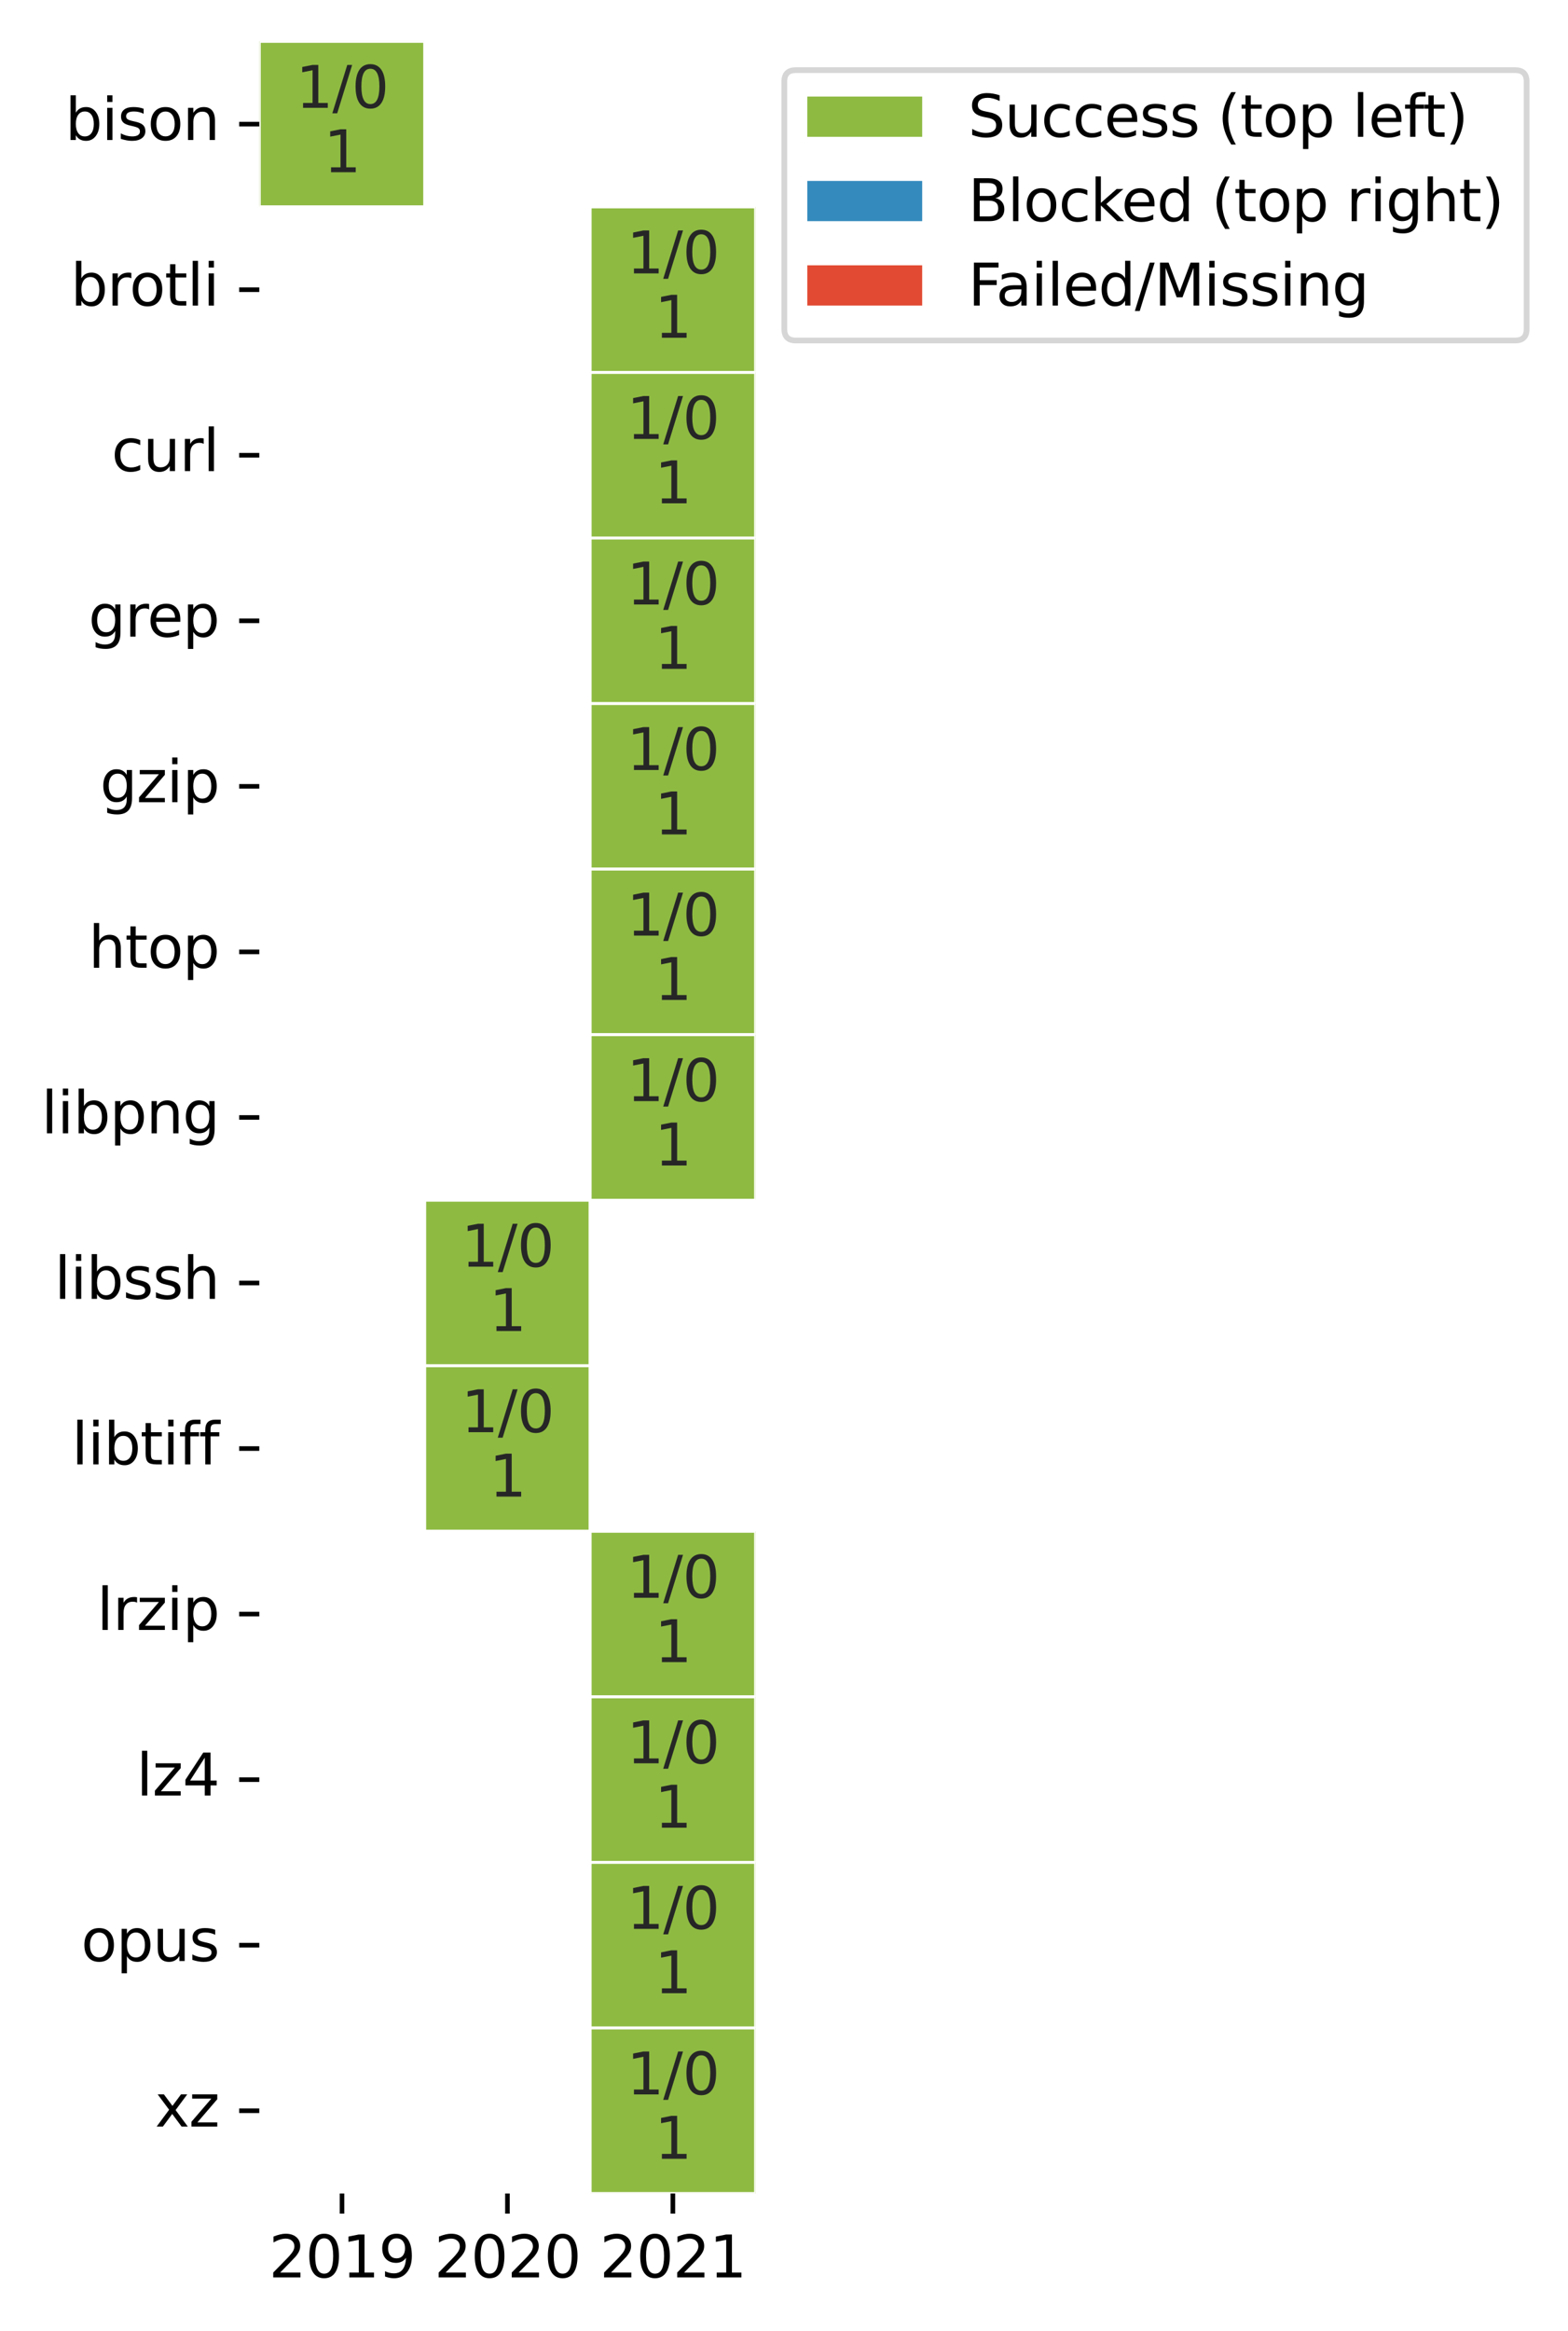 <?xml version="1.0" encoding="utf-8" standalone="no"?>
<!DOCTYPE svg PUBLIC "-//W3C//DTD SVG 1.1//EN"
  "http://www.w3.org/Graphics/SVG/1.1/DTD/svg11.dtd">
<svg xmlns:xlink="http://www.w3.org/1999/xlink" width="272.967pt" height="405.478pt" viewBox="0 0 272.967 405.478" xmlns="http://www.w3.org/2000/svg" version="1.1">
 <defs>
  <style type="text/css">*{stroke-linejoin: round; stroke-linecap: butt}</style>
 </defs>
 <g id="figure_1">
  <g id="patch_1">
   <path d="M 0 405.478 
L 272.967 405.478 
L 272.967 0 
L 0 0 
z
" style="fill: #ffffff"/>
  </g>
  <g id="axes_1">
   <g id="patch_2">
    <path d="M 45.139 381.6 
L 131.539 381.6 
L 131.539 7.2 
L 45.139 7.2 
z
" style="fill: #ffffff"/>
   </g>
   <g id="QuadMesh_1">
    <path d="M 45.139 7.2 
L 73.939 7.2 
L 73.939 36 
L 45.139 36 
L 45.139 7.2 
" clip-path="url(#p6faf417bf6)" style="fill: #8eba42; stroke: #ffffff; stroke-width: 0.5"/>
    <path d="M 73.939 7.2 
L 102.739 7.2 
L 102.739 36 
L 73.939 36 
L 73.939 7.2 
" clip-path="url(#p6faf417bf6)" style="fill: none; stroke: #ffffff; stroke-width: 0.5"/>
    <path d="M 102.739 7.2 
L 131.539 7.2 
L 131.539 36 
L 102.739 36 
L 102.739 7.2 
" clip-path="url(#p6faf417bf6)" style="fill: none; stroke: #ffffff; stroke-width: 0.5"/>
    <path d="M 45.139 36 
L 73.939 36 
L 73.939 64.8 
L 45.139 64.8 
L 45.139 36 
" clip-path="url(#p6faf417bf6)" style="fill: none; stroke: #ffffff; stroke-width: 0.5"/>
    <path d="M 73.939 36 
L 102.739 36 
L 102.739 64.8 
L 73.939 64.8 
L 73.939 36 
" clip-path="url(#p6faf417bf6)" style="fill: none; stroke: #ffffff; stroke-width: 0.5"/>
    <path d="M 102.739 36 
L 131.539 36 
L 131.539 64.8 
L 102.739 64.8 
L 102.739 36 
" clip-path="url(#p6faf417bf6)" style="fill: #8eba42; stroke: #ffffff; stroke-width: 0.5"/>
    <path d="M 45.139 64.8 
L 73.939 64.8 
L 73.939 93.6 
L 45.139 93.6 
L 45.139 64.8 
" clip-path="url(#p6faf417bf6)" style="fill: none; stroke: #ffffff; stroke-width: 0.5"/>
    <path d="M 73.939 64.8 
L 102.739 64.8 
L 102.739 93.6 
L 73.939 93.6 
L 73.939 64.8 
" clip-path="url(#p6faf417bf6)" style="fill: none; stroke: #ffffff; stroke-width: 0.5"/>
    <path d="M 102.739 64.8 
L 131.539 64.8 
L 131.539 93.6 
L 102.739 93.6 
L 102.739 64.8 
" clip-path="url(#p6faf417bf6)" style="fill: #8eba42; stroke: #ffffff; stroke-width: 0.5"/>
    <path d="M 45.139 93.6 
L 73.939 93.6 
L 73.939 122.4 
L 45.139 122.4 
L 45.139 93.6 
" clip-path="url(#p6faf417bf6)" style="fill: none; stroke: #ffffff; stroke-width: 0.5"/>
    <path d="M 73.939 93.6 
L 102.739 93.6 
L 102.739 122.4 
L 73.939 122.4 
L 73.939 93.6 
" clip-path="url(#p6faf417bf6)" style="fill: none; stroke: #ffffff; stroke-width: 0.5"/>
    <path d="M 102.739 93.6 
L 131.539 93.6 
L 131.539 122.4 
L 102.739 122.4 
L 102.739 93.6 
" clip-path="url(#p6faf417bf6)" style="fill: #8eba42; stroke: #ffffff; stroke-width: 0.5"/>
    <path d="M 45.139 122.4 
L 73.939 122.4 
L 73.939 151.2 
L 45.139 151.2 
L 45.139 122.4 
" clip-path="url(#p6faf417bf6)" style="fill: none; stroke: #ffffff; stroke-width: 0.5"/>
    <path d="M 73.939 122.4 
L 102.739 122.4 
L 102.739 151.2 
L 73.939 151.2 
L 73.939 122.4 
" clip-path="url(#p6faf417bf6)" style="fill: none; stroke: #ffffff; stroke-width: 0.5"/>
    <path d="M 102.739 122.4 
L 131.539 122.4 
L 131.539 151.2 
L 102.739 151.2 
L 102.739 122.4 
" clip-path="url(#p6faf417bf6)" style="fill: #8eba42; stroke: #ffffff; stroke-width: 0.5"/>
    <path d="M 45.139 151.2 
L 73.939 151.2 
L 73.939 180 
L 45.139 180 
L 45.139 151.2 
" clip-path="url(#p6faf417bf6)" style="fill: none; stroke: #ffffff; stroke-width: 0.5"/>
    <path d="M 73.939 151.2 
L 102.739 151.2 
L 102.739 180 
L 73.939 180 
L 73.939 151.2 
" clip-path="url(#p6faf417bf6)" style="fill: none; stroke: #ffffff; stroke-width: 0.5"/>
    <path d="M 102.739 151.2 
L 131.539 151.2 
L 131.539 180 
L 102.739 180 
L 102.739 151.2 
" clip-path="url(#p6faf417bf6)" style="fill: #8eba42; stroke: #ffffff; stroke-width: 0.5"/>
    <path d="M 45.139 180 
L 73.939 180 
L 73.939 208.8 
L 45.139 208.8 
L 45.139 180 
" clip-path="url(#p6faf417bf6)" style="fill: none; stroke: #ffffff; stroke-width: 0.5"/>
    <path d="M 73.939 180 
L 102.739 180 
L 102.739 208.8 
L 73.939 208.8 
L 73.939 180 
" clip-path="url(#p6faf417bf6)" style="fill: none; stroke: #ffffff; stroke-width: 0.5"/>
    <path d="M 102.739 180 
L 131.539 180 
L 131.539 208.8 
L 102.739 208.8 
L 102.739 180 
" clip-path="url(#p6faf417bf6)" style="fill: #8eba42; stroke: #ffffff; stroke-width: 0.5"/>
    <path d="M 45.139 208.8 
L 73.939 208.8 
L 73.939 237.6 
L 45.139 237.6 
L 45.139 208.8 
" clip-path="url(#p6faf417bf6)" style="fill: none; stroke: #ffffff; stroke-width: 0.5"/>
    <path d="M 73.939 208.8 
L 102.739 208.8 
L 102.739 237.6 
L 73.939 237.6 
L 73.939 208.8 
" clip-path="url(#p6faf417bf6)" style="fill: #8eba42; stroke: #ffffff; stroke-width: 0.5"/>
    <path d="M 102.739 208.8 
L 131.539 208.8 
L 131.539 237.6 
L 102.739 237.6 
L 102.739 208.8 
" clip-path="url(#p6faf417bf6)" style="fill: none; stroke: #ffffff; stroke-width: 0.5"/>
    <path d="M 45.139 237.6 
L 73.939 237.6 
L 73.939 266.4 
L 45.139 266.4 
L 45.139 237.6 
" clip-path="url(#p6faf417bf6)" style="fill: none; stroke: #ffffff; stroke-width: 0.5"/>
    <path d="M 73.939 237.6 
L 102.739 237.6 
L 102.739 266.4 
L 73.939 266.4 
L 73.939 237.6 
" clip-path="url(#p6faf417bf6)" style="fill: #8eba42; stroke: #ffffff; stroke-width: 0.5"/>
    <path d="M 102.739 237.6 
L 131.539 237.6 
L 131.539 266.4 
L 102.739 266.4 
L 102.739 237.6 
" clip-path="url(#p6faf417bf6)" style="fill: none; stroke: #ffffff; stroke-width: 0.5"/>
    <path d="M 45.139 266.4 
L 73.939 266.4 
L 73.939 295.2 
L 45.139 295.2 
L 45.139 266.4 
" clip-path="url(#p6faf417bf6)" style="fill: none; stroke: #ffffff; stroke-width: 0.5"/>
    <path d="M 73.939 266.4 
L 102.739 266.4 
L 102.739 295.2 
L 73.939 295.2 
L 73.939 266.4 
" clip-path="url(#p6faf417bf6)" style="fill: none; stroke: #ffffff; stroke-width: 0.5"/>
    <path d="M 102.739 266.4 
L 131.539 266.4 
L 131.539 295.2 
L 102.739 295.2 
L 102.739 266.4 
" clip-path="url(#p6faf417bf6)" style="fill: #8eba42; stroke: #ffffff; stroke-width: 0.5"/>
    <path d="M 45.139 295.2 
L 73.939 295.2 
L 73.939 324 
L 45.139 324 
L 45.139 295.2 
" clip-path="url(#p6faf417bf6)" style="fill: none; stroke: #ffffff; stroke-width: 0.5"/>
    <path d="M 73.939 295.2 
L 102.739 295.2 
L 102.739 324 
L 73.939 324 
L 73.939 295.2 
" clip-path="url(#p6faf417bf6)" style="fill: none; stroke: #ffffff; stroke-width: 0.5"/>
    <path d="M 102.739 295.2 
L 131.539 295.2 
L 131.539 324 
L 102.739 324 
L 102.739 295.2 
" clip-path="url(#p6faf417bf6)" style="fill: #8eba42; stroke: #ffffff; stroke-width: 0.5"/>
    <path d="M 45.139 324 
L 73.939 324 
L 73.939 352.8 
L 45.139 352.8 
L 45.139 324 
" clip-path="url(#p6faf417bf6)" style="fill: none; stroke: #ffffff; stroke-width: 0.5"/>
    <path d="M 73.939 324 
L 102.739 324 
L 102.739 352.8 
L 73.939 352.8 
L 73.939 324 
" clip-path="url(#p6faf417bf6)" style="fill: none; stroke: #ffffff; stroke-width: 0.5"/>
    <path d="M 102.739 324 
L 131.539 324 
L 131.539 352.8 
L 102.739 352.8 
L 102.739 324 
" clip-path="url(#p6faf417bf6)" style="fill: #8eba42; stroke: #ffffff; stroke-width: 0.5"/>
    <path d="M 45.139 352.8 
L 73.939 352.8 
L 73.939 381.6 
L 45.139 381.6 
L 45.139 352.8 
" clip-path="url(#p6faf417bf6)" style="fill: none; stroke: #ffffff; stroke-width: 0.5"/>
    <path d="M 73.939 352.8 
L 102.739 352.8 
L 102.739 381.6 
L 73.939 381.6 
L 73.939 352.8 
" clip-path="url(#p6faf417bf6)" style="fill: none; stroke: #ffffff; stroke-width: 0.5"/>
    <path d="M 102.739 352.8 
L 131.539 352.8 
L 131.539 381.6 
L 102.739 381.6 
L 102.739 352.8 
" clip-path="url(#p6faf417bf6)" style="fill: #8eba42; stroke: #ffffff; stroke-width: 0.5"/>
   </g>
   <g id="matplotlib.axis_1">
    <g id="xtick_1">
     <g id="line2d_1">
      <defs>
       <path id="mb17f0d0a6e" d="M 0 0 
L 0 3.5 
" style="stroke: #000000; stroke-width: 0.8"/>
      </defs>
      <g>
       <use xlink:href="#mb17f0d0a6e" x="59.539" y="381.6" style="stroke: #000000; stroke-width: 0.8"/>
      </g>
     </g>
     <g id="text_1">
      <!-- 2019 -->
      <g transform="translate(46.814 396.198) scale(0.1 -0.1)">
       <defs>
        <path id="DejaVuSans-32" d="M 1228 531 
L 3431 531 
L 3431 0 
L 469 0 
L 469 531 
Q 828 903 1448 1529 
Q 2069 2156 2228 2338 
Q 2531 2678 2651 2914 
Q 2772 3150 2772 3378 
Q 2772 3750 2511 3984 
Q 2250 4219 1831 4219 
Q 1534 4219 1204 4116 
Q 875 4013 500 3803 
L 500 4441 
Q 881 4594 1212 4672 
Q 1544 4750 1819 4750 
Q 2544 4750 2975 4387 
Q 3406 4025 3406 3419 
Q 3406 3131 3298 2873 
Q 3191 2616 2906 2266 
Q 2828 2175 2409 1742 
Q 1991 1309 1228 531 
z
" transform="scale(0.016)"/>
        <path id="DejaVuSans-30" d="M 2034 4250 
Q 1547 4250 1301 3770 
Q 1056 3291 1056 2328 
Q 1056 1369 1301 889 
Q 1547 409 2034 409 
Q 2525 409 2770 889 
Q 3016 1369 3016 2328 
Q 3016 3291 2770 3770 
Q 2525 4250 2034 4250 
z
M 2034 4750 
Q 2819 4750 3233 4129 
Q 3647 3509 3647 2328 
Q 3647 1150 3233 529 
Q 2819 -91 2034 -91 
Q 1250 -91 836 529 
Q 422 1150 422 2328 
Q 422 3509 836 4129 
Q 1250 4750 2034 4750 
z
" transform="scale(0.016)"/>
        <path id="DejaVuSans-31" d="M 794 531 
L 1825 531 
L 1825 4091 
L 703 3866 
L 703 4441 
L 1819 4666 
L 2450 4666 
L 2450 531 
L 3481 531 
L 3481 0 
L 794 0 
L 794 531 
z
" transform="scale(0.016)"/>
        <path id="DejaVuSans-39" d="M 703 97 
L 703 672 
Q 941 559 1184 500 
Q 1428 441 1663 441 
Q 2288 441 2617 861 
Q 2947 1281 2994 2138 
Q 2813 1869 2534 1725 
Q 2256 1581 1919 1581 
Q 1219 1581 811 2004 
Q 403 2428 403 3163 
Q 403 3881 828 4315 
Q 1253 4750 1959 4750 
Q 2769 4750 3195 4129 
Q 3622 3509 3622 2328 
Q 3622 1225 3098 567 
Q 2575 -91 1691 -91 
Q 1453 -91 1209 -44 
Q 966 3 703 97 
z
M 1959 2075 
Q 2384 2075 2632 2365 
Q 2881 2656 2881 3163 
Q 2881 3666 2632 3958 
Q 2384 4250 1959 4250 
Q 1534 4250 1286 3958 
Q 1038 3666 1038 3163 
Q 1038 2656 1286 2365 
Q 1534 2075 1959 2075 
z
" transform="scale(0.016)"/>
       </defs>
       <use xlink:href="#DejaVuSans-32"/>
       <use xlink:href="#DejaVuSans-30" x="63.623"/>
       <use xlink:href="#DejaVuSans-31" x="127.246"/>
       <use xlink:href="#DejaVuSans-39" x="190.869"/>
      </g>
     </g>
    </g>
    <g id="xtick_2">
     <g id="line2d_2">
      <g>
       <use xlink:href="#mb17f0d0a6e" x="88.339" y="381.6" style="stroke: #000000; stroke-width: 0.8"/>
      </g>
     </g>
     <g id="text_2">
      <!-- 2020 -->
      <g transform="translate(75.614 396.198) scale(0.1 -0.1)">
       <use xlink:href="#DejaVuSans-32"/>
       <use xlink:href="#DejaVuSans-30" x="63.623"/>
       <use xlink:href="#DejaVuSans-32" x="127.246"/>
       <use xlink:href="#DejaVuSans-30" x="190.869"/>
      </g>
     </g>
    </g>
    <g id="xtick_3">
     <g id="line2d_3">
      <g>
       <use xlink:href="#mb17f0d0a6e" x="117.139" y="381.6" style="stroke: #000000; stroke-width: 0.8"/>
      </g>
     </g>
     <g id="text_3">
      <!-- 2021 -->
      <g transform="translate(104.414 396.198) scale(0.1 -0.1)">
       <use xlink:href="#DejaVuSans-32"/>
       <use xlink:href="#DejaVuSans-30" x="63.623"/>
       <use xlink:href="#DejaVuSans-32" x="127.246"/>
       <use xlink:href="#DejaVuSans-31" x="190.869"/>
      </g>
     </g>
    </g>
   </g>
   <g id="matplotlib.axis_2">
    <g id="ytick_1">
     <g id="line2d_4">
      <defs>
       <path id="mc5380dc3d1" d="M 0 0 
L -3.5 0 
" style="stroke: #000000; stroke-width: 0.8"/>
      </defs>
      <g>
       <use xlink:href="#mc5380dc3d1" x="45.139" y="21.6" style="stroke: #000000; stroke-width: 0.8"/>
      </g>
     </g>
     <g id="text_4">
      <!-- bison -->
      <g transform="translate(11.347 24.359) scale(0.1 -0.1)">
       <defs>
        <path id="DejaVuSans-62" d="M 3116 1747 
Q 3116 2381 2855 2742 
Q 2594 3103 2138 3103 
Q 1681 3103 1420 2742 
Q 1159 2381 1159 1747 
Q 1159 1113 1420 752 
Q 1681 391 2138 391 
Q 2594 391 2855 752 
Q 3116 1113 3116 1747 
z
M 1159 2969 
Q 1341 3281 1617 3432 
Q 1894 3584 2278 3584 
Q 2916 3584 3314 3078 
Q 3713 2572 3713 1747 
Q 3713 922 3314 415 
Q 2916 -91 2278 -91 
Q 1894 -91 1617 61 
Q 1341 213 1159 525 
L 1159 0 
L 581 0 
L 581 4863 
L 1159 4863 
L 1159 2969 
z
" transform="scale(0.016)"/>
        <path id="DejaVuSans-69" d="M 603 3500 
L 1178 3500 
L 1178 0 
L 603 0 
L 603 3500 
z
M 603 4863 
L 1178 4863 
L 1178 4134 
L 603 4134 
L 603 4863 
z
" transform="scale(0.016)"/>
        <path id="DejaVuSans-73" d="M 2834 3397 
L 2834 2853 
Q 2591 2978 2328 3040 
Q 2066 3103 1784 3103 
Q 1356 3103 1142 2972 
Q 928 2841 928 2578 
Q 928 2378 1081 2264 
Q 1234 2150 1697 2047 
L 1894 2003 
Q 2506 1872 2764 1633 
Q 3022 1394 3022 966 
Q 3022 478 2636 193 
Q 2250 -91 1575 -91 
Q 1294 -91 989 -36 
Q 684 19 347 128 
L 347 722 
Q 666 556 975 473 
Q 1284 391 1588 391 
Q 1994 391 2212 530 
Q 2431 669 2431 922 
Q 2431 1156 2273 1281 
Q 2116 1406 1581 1522 
L 1381 1569 
Q 847 1681 609 1914 
Q 372 2147 372 2553 
Q 372 3047 722 3315 
Q 1072 3584 1716 3584 
Q 2034 3584 2315 3537 
Q 2597 3491 2834 3397 
z
" transform="scale(0.016)"/>
        <path id="DejaVuSans-6f" d="M 1959 3097 
Q 1497 3097 1228 2736 
Q 959 2375 959 1747 
Q 959 1119 1226 758 
Q 1494 397 1959 397 
Q 2419 397 2687 759 
Q 2956 1122 2956 1747 
Q 2956 2369 2687 2733 
Q 2419 3097 1959 3097 
z
M 1959 3584 
Q 2709 3584 3137 3096 
Q 3566 2609 3566 1747 
Q 3566 888 3137 398 
Q 2709 -91 1959 -91 
Q 1206 -91 779 398 
Q 353 888 353 1747 
Q 353 2609 779 3096 
Q 1206 3584 1959 3584 
z
" transform="scale(0.016)"/>
        <path id="DejaVuSans-6e" d="M 3513 2113 
L 3513 0 
L 2938 0 
L 2938 2094 
Q 2938 2591 2744 2837 
Q 2550 3084 2163 3084 
Q 1697 3084 1428 2787 
Q 1159 2491 1159 1978 
L 1159 0 
L 581 0 
L 581 3500 
L 1159 3500 
L 1159 2956 
Q 1366 3272 1645 3428 
Q 1925 3584 2291 3584 
Q 2894 3584 3203 3211 
Q 3513 2838 3513 2113 
z
" transform="scale(0.016)"/>
       </defs>
       <use xlink:href="#DejaVuSans-62"/>
       <use xlink:href="#DejaVuSans-69" x="63.477"/>
       <use xlink:href="#DejaVuSans-73" x="91.26"/>
       <use xlink:href="#DejaVuSans-6f" x="143.359"/>
       <use xlink:href="#DejaVuSans-6e" x="204.541"/>
      </g>
     </g>
    </g>
    <g id="ytick_2">
     <g id="line2d_5">
      <g>
       <use xlink:href="#mc5380dc3d1" x="45.139" y="50.4" style="stroke: #000000; stroke-width: 0.8"/>
      </g>
     </g>
     <g id="text_5">
      <!-- brotli -->
      <g transform="translate(12.309 53.159) scale(0.1 -0.1)">
       <defs>
        <path id="DejaVuSans-72" d="M 2631 2963 
Q 2534 3019 2420 3045 
Q 2306 3072 2169 3072 
Q 1681 3072 1420 2755 
Q 1159 2438 1159 1844 
L 1159 0 
L 581 0 
L 581 3500 
L 1159 3500 
L 1159 2956 
Q 1341 3275 1631 3429 
Q 1922 3584 2338 3584 
Q 2397 3584 2469 3576 
Q 2541 3569 2628 3553 
L 2631 2963 
z
" transform="scale(0.016)"/>
        <path id="DejaVuSans-74" d="M 1172 4494 
L 1172 3500 
L 2356 3500 
L 2356 3053 
L 1172 3053 
L 1172 1153 
Q 1172 725 1289 603 
Q 1406 481 1766 481 
L 2356 481 
L 2356 0 
L 1766 0 
Q 1100 0 847 248 
Q 594 497 594 1153 
L 594 3053 
L 172 3053 
L 172 3500 
L 594 3500 
L 594 4494 
L 1172 4494 
z
" transform="scale(0.016)"/>
        <path id="DejaVuSans-6c" d="M 603 4863 
L 1178 4863 
L 1178 0 
L 603 0 
L 603 4863 
z
" transform="scale(0.016)"/>
       </defs>
       <use xlink:href="#DejaVuSans-62"/>
       <use xlink:href="#DejaVuSans-72" x="63.477"/>
       <use xlink:href="#DejaVuSans-6f" x="102.34"/>
       <use xlink:href="#DejaVuSans-74" x="163.521"/>
       <use xlink:href="#DejaVuSans-6c" x="202.73"/>
       <use xlink:href="#DejaVuSans-69" x="230.514"/>
      </g>
     </g>
    </g>
    <g id="ytick_3">
     <g id="line2d_6">
      <g>
       <use xlink:href="#mc5380dc3d1" x="45.139" y="79.2" style="stroke: #000000; stroke-width: 0.8"/>
      </g>
     </g>
     <g id="text_6">
      <!-- curl -->
      <g transform="translate(19.414 81.959) scale(0.1 -0.1)">
       <defs>
        <path id="DejaVuSans-63" d="M 3122 3366 
L 3122 2828 
Q 2878 2963 2633 3030 
Q 2388 3097 2138 3097 
Q 1578 3097 1268 2742 
Q 959 2388 959 1747 
Q 959 1106 1268 751 
Q 1578 397 2138 397 
Q 2388 397 2633 464 
Q 2878 531 3122 666 
L 3122 134 
Q 2881 22 2623 -34 
Q 2366 -91 2075 -91 
Q 1284 -91 818 406 
Q 353 903 353 1747 
Q 353 2603 823 3093 
Q 1294 3584 2113 3584 
Q 2378 3584 2631 3529 
Q 2884 3475 3122 3366 
z
" transform="scale(0.016)"/>
        <path id="DejaVuSans-75" d="M 544 1381 
L 544 3500 
L 1119 3500 
L 1119 1403 
Q 1119 906 1312 657 
Q 1506 409 1894 409 
Q 2359 409 2629 706 
Q 2900 1003 2900 1516 
L 2900 3500 
L 3475 3500 
L 3475 0 
L 2900 0 
L 2900 538 
Q 2691 219 2414 64 
Q 2138 -91 1772 -91 
Q 1169 -91 856 284 
Q 544 659 544 1381 
z
M 1991 3584 
L 1991 3584 
z
" transform="scale(0.016)"/>
       </defs>
       <use xlink:href="#DejaVuSans-63"/>
       <use xlink:href="#DejaVuSans-75" x="54.98"/>
       <use xlink:href="#DejaVuSans-72" x="118.359"/>
       <use xlink:href="#DejaVuSans-6c" x="159.473"/>
      </g>
     </g>
    </g>
    <g id="ytick_4">
     <g id="line2d_7">
      <g>
       <use xlink:href="#mc5380dc3d1" x="45.139" y="108" style="stroke: #000000; stroke-width: 0.8"/>
      </g>
     </g>
     <g id="text_7">
      <!-- grep -->
      <g transform="translate(15.403 110.759) scale(0.1 -0.1)">
       <defs>
        <path id="DejaVuSans-67" d="M 2906 1791 
Q 2906 2416 2648 2759 
Q 2391 3103 1925 3103 
Q 1463 3103 1205 2759 
Q 947 2416 947 1791 
Q 947 1169 1205 825 
Q 1463 481 1925 481 
Q 2391 481 2648 825 
Q 2906 1169 2906 1791 
z
M 3481 434 
Q 3481 -459 3084 -895 
Q 2688 -1331 1869 -1331 
Q 1566 -1331 1297 -1286 
Q 1028 -1241 775 -1147 
L 775 -588 
Q 1028 -725 1275 -790 
Q 1522 -856 1778 -856 
Q 2344 -856 2625 -561 
Q 2906 -266 2906 331 
L 2906 616 
Q 2728 306 2450 153 
Q 2172 0 1784 0 
Q 1141 0 747 490 
Q 353 981 353 1791 
Q 353 2603 747 3093 
Q 1141 3584 1784 3584 
Q 2172 3584 2450 3431 
Q 2728 3278 2906 2969 
L 2906 3500 
L 3481 3500 
L 3481 434 
z
" transform="scale(0.016)"/>
        <path id="DejaVuSans-65" d="M 3597 1894 
L 3597 1613 
L 953 1613 
Q 991 1019 1311 708 
Q 1631 397 2203 397 
Q 2534 397 2845 478 
Q 3156 559 3463 722 
L 3463 178 
Q 3153 47 2828 -22 
Q 2503 -91 2169 -91 
Q 1331 -91 842 396 
Q 353 884 353 1716 
Q 353 2575 817 3079 
Q 1281 3584 2069 3584 
Q 2775 3584 3186 3129 
Q 3597 2675 3597 1894 
z
M 3022 2063 
Q 3016 2534 2758 2815 
Q 2500 3097 2075 3097 
Q 1594 3097 1305 2825 
Q 1016 2553 972 2059 
L 3022 2063 
z
" transform="scale(0.016)"/>
        <path id="DejaVuSans-70" d="M 1159 525 
L 1159 -1331 
L 581 -1331 
L 581 3500 
L 1159 3500 
L 1159 2969 
Q 1341 3281 1617 3432 
Q 1894 3584 2278 3584 
Q 2916 3584 3314 3078 
Q 3713 2572 3713 1747 
Q 3713 922 3314 415 
Q 2916 -91 2278 -91 
Q 1894 -91 1617 61 
Q 1341 213 1159 525 
z
M 3116 1747 
Q 3116 2381 2855 2742 
Q 2594 3103 2138 3103 
Q 1681 3103 1420 2742 
Q 1159 2381 1159 1747 
Q 1159 1113 1420 752 
Q 1681 391 2138 391 
Q 2594 391 2855 752 
Q 3116 1113 3116 1747 
z
" transform="scale(0.016)"/>
       </defs>
       <use xlink:href="#DejaVuSans-67"/>
       <use xlink:href="#DejaVuSans-72" x="63.477"/>
       <use xlink:href="#DejaVuSans-65" x="102.34"/>
       <use xlink:href="#DejaVuSans-70" x="163.863"/>
      </g>
     </g>
    </g>
    <g id="ytick_5">
     <g id="line2d_8">
      <g>
       <use xlink:href="#mc5380dc3d1" x="45.139" y="136.8" style="stroke: #000000; stroke-width: 0.8"/>
      </g>
     </g>
     <g id="text_8">
      <!-- gzip -->
      <g transform="translate(17.416 139.559) scale(0.1 -0.1)">
       <defs>
        <path id="DejaVuSans-7a" d="M 353 3500 
L 3084 3500 
L 3084 2975 
L 922 459 
L 3084 459 
L 3084 0 
L 275 0 
L 275 525 
L 2438 3041 
L 353 3041 
L 353 3500 
z
" transform="scale(0.016)"/>
       </defs>
       <use xlink:href="#DejaVuSans-67"/>
       <use xlink:href="#DejaVuSans-7a" x="63.477"/>
       <use xlink:href="#DejaVuSans-69" x="115.967"/>
       <use xlink:href="#DejaVuSans-70" x="143.75"/>
      </g>
     </g>
    </g>
    <g id="ytick_6">
     <g id="line2d_9">
      <g>
       <use xlink:href="#mc5380dc3d1" x="45.139" y="165.6" style="stroke: #000000; stroke-width: 0.8"/>
      </g>
     </g>
     <g id="text_9">
      <!-- htop -->
      <g transform="translate(15.414 168.359) scale(0.1 -0.1)">
       <defs>
        <path id="DejaVuSans-68" d="M 3513 2113 
L 3513 0 
L 2938 0 
L 2938 2094 
Q 2938 2591 2744 2837 
Q 2550 3084 2163 3084 
Q 1697 3084 1428 2787 
Q 1159 2491 1159 1978 
L 1159 0 
L 581 0 
L 581 4863 
L 1159 4863 
L 1159 2956 
Q 1366 3272 1645 3428 
Q 1925 3584 2291 3584 
Q 2894 3584 3203 3211 
Q 3513 2838 3513 2113 
z
" transform="scale(0.016)"/>
       </defs>
       <use xlink:href="#DejaVuSans-68"/>
       <use xlink:href="#DejaVuSans-74" x="63.379"/>
       <use xlink:href="#DejaVuSans-6f" x="102.588"/>
       <use xlink:href="#DejaVuSans-70" x="163.77"/>
      </g>
     </g>
    </g>
    <g id="ytick_7">
     <g id="line2d_10">
      <g>
       <use xlink:href="#mc5380dc3d1" x="45.139" y="194.4" style="stroke: #000000; stroke-width: 0.8"/>
      </g>
     </g>
     <g id="text_10">
      <!-- libpng -->
      <g transform="translate(7.2 197.159) scale(0.1 -0.1)">
       <use xlink:href="#DejaVuSans-6c"/>
       <use xlink:href="#DejaVuSans-69" x="27.783"/>
       <use xlink:href="#DejaVuSans-62" x="55.566"/>
       <use xlink:href="#DejaVuSans-70" x="119.043"/>
       <use xlink:href="#DejaVuSans-6e" x="182.52"/>
       <use xlink:href="#DejaVuSans-67" x="245.898"/>
      </g>
     </g>
    </g>
    <g id="ytick_8">
     <g id="line2d_11">
      <g>
       <use xlink:href="#mc5380dc3d1" x="45.139" y="223.2" style="stroke: #000000; stroke-width: 0.8"/>
      </g>
     </g>
     <g id="text_11">
      <!-- libssh -->
      <g transform="translate(9.478 225.959) scale(0.1 -0.1)">
       <use xlink:href="#DejaVuSans-6c"/>
       <use xlink:href="#DejaVuSans-69" x="27.783"/>
       <use xlink:href="#DejaVuSans-62" x="55.566"/>
       <use xlink:href="#DejaVuSans-73" x="119.043"/>
       <use xlink:href="#DejaVuSans-73" x="171.143"/>
       <use xlink:href="#DejaVuSans-68" x="223.242"/>
      </g>
     </g>
    </g>
    <g id="ytick_9">
     <g id="line2d_12">
      <g>
       <use xlink:href="#mc5380dc3d1" x="45.139" y="252" style="stroke: #000000; stroke-width: 0.8"/>
      </g>
     </g>
     <g id="text_12">
      <!-- libtiff -->
      <g transform="translate(12.495 254.759) scale(0.1 -0.1)">
       <defs>
        <path id="DejaVuSans-66" d="M 2375 4863 
L 2375 4384 
L 1825 4384 
Q 1516 4384 1395 4259 
Q 1275 4134 1275 3809 
L 1275 3500 
L 2222 3500 
L 2222 3053 
L 1275 3053 
L 1275 0 
L 697 0 
L 697 3053 
L 147 3053 
L 147 3500 
L 697 3500 
L 697 3744 
Q 697 4328 969 4595 
Q 1241 4863 1831 4863 
L 2375 4863 
z
" transform="scale(0.016)"/>
       </defs>
       <use xlink:href="#DejaVuSans-6c"/>
       <use xlink:href="#DejaVuSans-69" x="27.783"/>
       <use xlink:href="#DejaVuSans-62" x="55.566"/>
       <use xlink:href="#DejaVuSans-74" x="119.043"/>
       <use xlink:href="#DejaVuSans-69" x="158.252"/>
       <use xlink:href="#DejaVuSans-66" x="186.035"/>
       <use xlink:href="#DejaVuSans-66" x="221.24"/>
      </g>
     </g>
    </g>
    <g id="ytick_10">
     <g id="line2d_13">
      <g>
       <use xlink:href="#mc5380dc3d1" x="45.139" y="280.8" style="stroke: #000000; stroke-width: 0.8"/>
      </g>
     </g>
     <g id="text_13">
      <!-- lrzip -->
      <g transform="translate(16.875 283.559) scale(0.1 -0.1)">
       <use xlink:href="#DejaVuSans-6c"/>
       <use xlink:href="#DejaVuSans-72" x="27.783"/>
       <use xlink:href="#DejaVuSans-7a" x="68.896"/>
       <use xlink:href="#DejaVuSans-69" x="121.387"/>
       <use xlink:href="#DejaVuSans-70" x="149.17"/>
      </g>
     </g>
    </g>
    <g id="ytick_11">
     <g id="line2d_14">
      <g>
       <use xlink:href="#mc5380dc3d1" x="45.139" y="309.6" style="stroke: #000000; stroke-width: 0.8"/>
      </g>
     </g>
     <g id="text_14">
      <!-- lz4 -->
      <g transform="translate(23.75 312.359) scale(0.1 -0.1)">
       <defs>
        <path id="DejaVuSans-34" d="M 2419 4116 
L 825 1625 
L 2419 1625 
L 2419 4116 
z
M 2253 4666 
L 3047 4666 
L 3047 1625 
L 3713 1625 
L 3713 1100 
L 3047 1100 
L 3047 0 
L 2419 0 
L 2419 1100 
L 313 1100 
L 313 1709 
L 2253 4666 
z
" transform="scale(0.016)"/>
       </defs>
       <use xlink:href="#DejaVuSans-6c"/>
       <use xlink:href="#DejaVuSans-7a" x="27.783"/>
       <use xlink:href="#DejaVuSans-34" x="80.273"/>
      </g>
     </g>
    </g>
    <g id="ytick_12">
     <g id="line2d_15">
      <g>
       <use xlink:href="#mc5380dc3d1" x="45.139" y="338.4" style="stroke: #000000; stroke-width: 0.8"/>
      </g>
     </g>
     <g id="text_15">
      <!-- opus -->
      <g transform="translate(14.125 341.159) scale(0.1 -0.1)">
       <use xlink:href="#DejaVuSans-6f"/>
       <use xlink:href="#DejaVuSans-70" x="61.182"/>
       <use xlink:href="#DejaVuSans-75" x="124.658"/>
       <use xlink:href="#DejaVuSans-73" x="188.037"/>
      </g>
     </g>
    </g>
    <g id="ytick_13">
     <g id="line2d_16">
      <g>
       <use xlink:href="#mc5380dc3d1" x="45.139" y="367.2" style="stroke: #000000; stroke-width: 0.8"/>
      </g>
     </g>
     <g id="text_16">
      <!-- xz -->
      <g transform="translate(26.972 369.959) scale(0.1 -0.1)">
       <defs>
        <path id="DejaVuSans-78" d="M 3513 3500 
L 2247 1797 
L 3578 0 
L 2900 0 
L 1881 1375 
L 863 0 
L 184 0 
L 1544 1831 
L 300 3500 
L 978 3500 
L 1906 2253 
L 2834 3500 
L 3513 3500 
z
" transform="scale(0.016)"/>
       </defs>
       <use xlink:href="#DejaVuSans-78"/>
       <use xlink:href="#DejaVuSans-7a" x="59.18"/>
      </g>
     </g>
    </g>
   </g>
   <g id="text_17">
    <!-- 1/0 -->
    <g style="fill: #262626" transform="translate(51.492 18.76) scale(0.1 -0.1)">
     <defs>
      <path id="DejaVuSans-2f" d="M 1625 4666 
L 2156 4666 
L 531 -594 
L 0 -594 
L 1625 4666 
z
" transform="scale(0.016)"/>
     </defs>
     <use xlink:href="#DejaVuSans-31"/>
     <use xlink:href="#DejaVuSans-2f" x="63.623"/>
     <use xlink:href="#DejaVuSans-30" x="97.314"/>
    </g>
    <!-- 1 -->
    <g style="fill: #262626" transform="translate(56.358 29.958) scale(0.1 -0.1)">
     <use xlink:href="#DejaVuSans-31"/>
    </g>
   </g>
   <g id="text_18">
    <!-- 1/0 -->
    <g style="fill: #262626" transform="translate(109.092 47.56) scale(0.1 -0.1)">
     <use xlink:href="#DejaVuSans-31"/>
     <use xlink:href="#DejaVuSans-2f" x="63.623"/>
     <use xlink:href="#DejaVuSans-30" x="97.314"/>
    </g>
    <!-- 1 -->
    <g style="fill: #262626" transform="translate(113.958 58.758) scale(0.1 -0.1)">
     <use xlink:href="#DejaVuSans-31"/>
    </g>
   </g>
   <g id="text_19">
    <!-- 1/0 -->
    <g style="fill: #262626" transform="translate(109.092 76.36) scale(0.1 -0.1)">
     <use xlink:href="#DejaVuSans-31"/>
     <use xlink:href="#DejaVuSans-2f" x="63.623"/>
     <use xlink:href="#DejaVuSans-30" x="97.314"/>
    </g>
    <!-- 1 -->
    <g style="fill: #262626" transform="translate(113.958 87.558) scale(0.1 -0.1)">
     <use xlink:href="#DejaVuSans-31"/>
    </g>
   </g>
   <g id="text_20">
    <!-- 1/0 -->
    <g style="fill: #262626" transform="translate(109.092 105.16) scale(0.1 -0.1)">
     <use xlink:href="#DejaVuSans-31"/>
     <use xlink:href="#DejaVuSans-2f" x="63.623"/>
     <use xlink:href="#DejaVuSans-30" x="97.314"/>
    </g>
    <!-- 1 -->
    <g style="fill: #262626" transform="translate(113.958 116.358) scale(0.1 -0.1)">
     <use xlink:href="#DejaVuSans-31"/>
    </g>
   </g>
   <g id="text_21">
    <!-- 1/0 -->
    <g style="fill: #262626" transform="translate(109.092 133.96) scale(0.1 -0.1)">
     <use xlink:href="#DejaVuSans-31"/>
     <use xlink:href="#DejaVuSans-2f" x="63.623"/>
     <use xlink:href="#DejaVuSans-30" x="97.314"/>
    </g>
    <!-- 1 -->
    <g style="fill: #262626" transform="translate(113.958 145.158) scale(0.1 -0.1)">
     <use xlink:href="#DejaVuSans-31"/>
    </g>
   </g>
   <g id="text_22">
    <!-- 1/0 -->
    <g style="fill: #262626" transform="translate(109.092 162.76) scale(0.1 -0.1)">
     <use xlink:href="#DejaVuSans-31"/>
     <use xlink:href="#DejaVuSans-2f" x="63.623"/>
     <use xlink:href="#DejaVuSans-30" x="97.314"/>
    </g>
    <!-- 1 -->
    <g style="fill: #262626" transform="translate(113.958 173.958) scale(0.1 -0.1)">
     <use xlink:href="#DejaVuSans-31"/>
    </g>
   </g>
   <g id="text_23">
    <!-- 1/0 -->
    <g style="fill: #262626" transform="translate(109.092 191.56) scale(0.1 -0.1)">
     <use xlink:href="#DejaVuSans-31"/>
     <use xlink:href="#DejaVuSans-2f" x="63.623"/>
     <use xlink:href="#DejaVuSans-30" x="97.314"/>
    </g>
    <!-- 1 -->
    <g style="fill: #262626" transform="translate(113.958 202.758) scale(0.1 -0.1)">
     <use xlink:href="#DejaVuSans-31"/>
    </g>
   </g>
   <g id="text_24">
    <!-- 1/0 -->
    <g style="fill: #262626" transform="translate(80.292 220.36) scale(0.1 -0.1)">
     <use xlink:href="#DejaVuSans-31"/>
     <use xlink:href="#DejaVuSans-2f" x="63.623"/>
     <use xlink:href="#DejaVuSans-30" x="97.314"/>
    </g>
    <!-- 1 -->
    <g style="fill: #262626" transform="translate(85.158 231.558) scale(0.1 -0.1)">
     <use xlink:href="#DejaVuSans-31"/>
    </g>
   </g>
   <g id="text_25">
    <!-- 1/0 -->
    <g style="fill: #262626" transform="translate(80.292 249.16) scale(0.1 -0.1)">
     <use xlink:href="#DejaVuSans-31"/>
     <use xlink:href="#DejaVuSans-2f" x="63.623"/>
     <use xlink:href="#DejaVuSans-30" x="97.314"/>
    </g>
    <!-- 1 -->
    <g style="fill: #262626" transform="translate(85.158 260.358) scale(0.1 -0.1)">
     <use xlink:href="#DejaVuSans-31"/>
    </g>
   </g>
   <g id="text_26">
    <!-- 1/0 -->
    <g style="fill: #262626" transform="translate(109.092 277.96) scale(0.1 -0.1)">
     <use xlink:href="#DejaVuSans-31"/>
     <use xlink:href="#DejaVuSans-2f" x="63.623"/>
     <use xlink:href="#DejaVuSans-30" x="97.314"/>
    </g>
    <!-- 1 -->
    <g style="fill: #262626" transform="translate(113.958 289.158) scale(0.1 -0.1)">
     <use xlink:href="#DejaVuSans-31"/>
    </g>
   </g>
   <g id="text_27">
    <!-- 1/0 -->
    <g style="fill: #262626" transform="translate(109.092 306.76) scale(0.1 -0.1)">
     <use xlink:href="#DejaVuSans-31"/>
     <use xlink:href="#DejaVuSans-2f" x="63.623"/>
     <use xlink:href="#DejaVuSans-30" x="97.314"/>
    </g>
    <!-- 1 -->
    <g style="fill: #262626" transform="translate(113.958 317.958) scale(0.1 -0.1)">
     <use xlink:href="#DejaVuSans-31"/>
    </g>
   </g>
   <g id="text_28">
    <!-- 1/0 -->
    <g style="fill: #262626" transform="translate(109.092 335.56) scale(0.1 -0.1)">
     <use xlink:href="#DejaVuSans-31"/>
     <use xlink:href="#DejaVuSans-2f" x="63.623"/>
     <use xlink:href="#DejaVuSans-30" x="97.314"/>
    </g>
    <!-- 1 -->
    <g style="fill: #262626" transform="translate(113.958 346.758) scale(0.1 -0.1)">
     <use xlink:href="#DejaVuSans-31"/>
    </g>
   </g>
   <g id="text_29">
    <!-- 1/0 -->
    <g style="fill: #262626" transform="translate(109.092 364.36) scale(0.1 -0.1)">
     <use xlink:href="#DejaVuSans-31"/>
     <use xlink:href="#DejaVuSans-2f" x="63.623"/>
     <use xlink:href="#DejaVuSans-30" x="97.314"/>
    </g>
    <!-- 1 -->
    <g style="fill: #262626" transform="translate(113.958 375.558) scale(0.1 -0.1)">
     <use xlink:href="#DejaVuSans-31"/>
    </g>
   </g>
   <g id="legend_1">
    <g id="patch_3">
     <path d="M 138.539 59.234 
L 263.767 59.234 
Q 265.767 59.234 265.767 57.234 
L 265.767 14.2 
Q 265.767 12.2 263.767 12.2 
L 138.539 12.2 
Q 136.539 12.2 136.539 14.2 
L 136.539 57.234 
Q 136.539 59.234 138.539 59.234 
z
" style="fill: #ffffff; opacity: 0.8; stroke: #cccccc; stroke-linejoin: miter"/>
    </g>
    <g id="patch_4">
     <path d="M 140.539 23.798 
L 160.539 23.798 
L 160.539 16.798 
L 140.539 16.798 
z
" style="fill: #8eba42"/>
    </g>
    <g id="text_30">
     <!-- Success (top left) -->
     <g transform="translate(168.539 23.798) scale(0.1 -0.1)">
      <defs>
       <path id="DejaVuSans-53" d="M 3425 4513 
L 3425 3897 
Q 3066 4069 2747 4153 
Q 2428 4238 2131 4238 
Q 1616 4238 1336 4038 
Q 1056 3838 1056 3469 
Q 1056 3159 1242 3001 
Q 1428 2844 1947 2747 
L 2328 2669 
Q 3034 2534 3370 2195 
Q 3706 1856 3706 1288 
Q 3706 609 3251 259 
Q 2797 -91 1919 -91 
Q 1588 -91 1214 -16 
Q 841 59 441 206 
L 441 856 
Q 825 641 1194 531 
Q 1563 422 1919 422 
Q 2459 422 2753 634 
Q 3047 847 3047 1241 
Q 3047 1584 2836 1778 
Q 2625 1972 2144 2069 
L 1759 2144 
Q 1053 2284 737 2584 
Q 422 2884 422 3419 
Q 422 4038 858 4394 
Q 1294 4750 2059 4750 
Q 2388 4750 2728 4690 
Q 3069 4631 3425 4513 
z
" transform="scale(0.016)"/>
       <path id="DejaVuSans-20" transform="scale(0.016)"/>
       <path id="DejaVuSans-28" d="M 1984 4856 
Q 1566 4138 1362 3434 
Q 1159 2731 1159 2009 
Q 1159 1288 1364 580 
Q 1569 -128 1984 -844 
L 1484 -844 
Q 1016 -109 783 600 
Q 550 1309 550 2009 
Q 550 2706 781 3412 
Q 1013 4119 1484 4856 
L 1984 4856 
z
" transform="scale(0.016)"/>
       <path id="DejaVuSans-29" d="M 513 4856 
L 1013 4856 
Q 1481 4119 1714 3412 
Q 1947 2706 1947 2009 
Q 1947 1309 1714 600 
Q 1481 -109 1013 -844 
L 513 -844 
Q 928 -128 1133 580 
Q 1338 1288 1338 2009 
Q 1338 2731 1133 3434 
Q 928 4138 513 4856 
z
" transform="scale(0.016)"/>
      </defs>
      <use xlink:href="#DejaVuSans-53"/>
      <use xlink:href="#DejaVuSans-75" x="63.477"/>
      <use xlink:href="#DejaVuSans-63" x="126.855"/>
      <use xlink:href="#DejaVuSans-63" x="181.836"/>
      <use xlink:href="#DejaVuSans-65" x="236.816"/>
      <use xlink:href="#DejaVuSans-73" x="298.34"/>
      <use xlink:href="#DejaVuSans-73" x="350.439"/>
      <use xlink:href="#DejaVuSans-20" x="402.539"/>
      <use xlink:href="#DejaVuSans-28" x="434.326"/>
      <use xlink:href="#DejaVuSans-74" x="473.34"/>
      <use xlink:href="#DejaVuSans-6f" x="512.549"/>
      <use xlink:href="#DejaVuSans-70" x="573.73"/>
      <use xlink:href="#DejaVuSans-20" x="637.207"/>
      <use xlink:href="#DejaVuSans-6c" x="668.994"/>
      <use xlink:href="#DejaVuSans-65" x="696.777"/>
      <use xlink:href="#DejaVuSans-66" x="758.301"/>
      <use xlink:href="#DejaVuSans-74" x="791.756"/>
      <use xlink:href="#DejaVuSans-29" x="830.965"/>
     </g>
    </g>
    <g id="patch_5">
     <path d="M 140.539 38.477 
L 160.539 38.477 
L 160.539 31.477 
L 140.539 31.477 
z
" style="fill: #348abd"/>
    </g>
    <g id="text_31">
     <!-- Blocked (top right) -->
     <g transform="translate(168.539 38.477) scale(0.1 -0.1)">
      <defs>
       <path id="DejaVuSans-42" d="M 1259 2228 
L 1259 519 
L 2272 519 
Q 2781 519 3026 730 
Q 3272 941 3272 1375 
Q 3272 1813 3026 2020 
Q 2781 2228 2272 2228 
L 1259 2228 
z
M 1259 4147 
L 1259 2741 
L 2194 2741 
Q 2656 2741 2882 2914 
Q 3109 3088 3109 3444 
Q 3109 3797 2882 3972 
Q 2656 4147 2194 4147 
L 1259 4147 
z
M 628 4666 
L 2241 4666 
Q 2963 4666 3353 4366 
Q 3744 4066 3744 3513 
Q 3744 3084 3544 2831 
Q 3344 2578 2956 2516 
Q 3422 2416 3680 2098 
Q 3938 1781 3938 1306 
Q 3938 681 3513 340 
Q 3088 0 2303 0 
L 628 0 
L 628 4666 
z
" transform="scale(0.016)"/>
       <path id="DejaVuSans-6b" d="M 581 4863 
L 1159 4863 
L 1159 1991 
L 2875 3500 
L 3609 3500 
L 1753 1863 
L 3688 0 
L 2938 0 
L 1159 1709 
L 1159 0 
L 581 0 
L 581 4863 
z
" transform="scale(0.016)"/>
       <path id="DejaVuSans-64" d="M 2906 2969 
L 2906 4863 
L 3481 4863 
L 3481 0 
L 2906 0 
L 2906 525 
Q 2725 213 2448 61 
Q 2172 -91 1784 -91 
Q 1150 -91 751 415 
Q 353 922 353 1747 
Q 353 2572 751 3078 
Q 1150 3584 1784 3584 
Q 2172 3584 2448 3432 
Q 2725 3281 2906 2969 
z
M 947 1747 
Q 947 1113 1208 752 
Q 1469 391 1925 391 
Q 2381 391 2643 752 
Q 2906 1113 2906 1747 
Q 2906 2381 2643 2742 
Q 2381 3103 1925 3103 
Q 1469 3103 1208 2742 
Q 947 2381 947 1747 
z
" transform="scale(0.016)"/>
      </defs>
      <use xlink:href="#DejaVuSans-42"/>
      <use xlink:href="#DejaVuSans-6c" x="68.604"/>
      <use xlink:href="#DejaVuSans-6f" x="96.387"/>
      <use xlink:href="#DejaVuSans-63" x="157.568"/>
      <use xlink:href="#DejaVuSans-6b" x="212.549"/>
      <use xlink:href="#DejaVuSans-65" x="266.834"/>
      <use xlink:href="#DejaVuSans-64" x="328.357"/>
      <use xlink:href="#DejaVuSans-20" x="391.834"/>
      <use xlink:href="#DejaVuSans-28" x="423.621"/>
      <use xlink:href="#DejaVuSans-74" x="462.635"/>
      <use xlink:href="#DejaVuSans-6f" x="501.844"/>
      <use xlink:href="#DejaVuSans-70" x="563.025"/>
      <use xlink:href="#DejaVuSans-20" x="626.502"/>
      <use xlink:href="#DejaVuSans-72" x="658.289"/>
      <use xlink:href="#DejaVuSans-69" x="699.402"/>
      <use xlink:href="#DejaVuSans-67" x="727.186"/>
      <use xlink:href="#DejaVuSans-68" x="790.662"/>
      <use xlink:href="#DejaVuSans-74" x="854.041"/>
      <use xlink:href="#DejaVuSans-29" x="893.25"/>
     </g>
    </g>
    <g id="patch_6">
     <path d="M 140.539 53.155 
L 160.539 53.155 
L 160.539 46.155 
L 140.539 46.155 
z
" style="fill: #e24a33"/>
    </g>
    <g id="text_32">
     <!-- Failed/Missing -->
     <g transform="translate(168.539 53.155) scale(0.1 -0.1)">
      <defs>
       <path id="DejaVuSans-46" d="M 628 4666 
L 3309 4666 
L 3309 4134 
L 1259 4134 
L 1259 2759 
L 3109 2759 
L 3109 2228 
L 1259 2228 
L 1259 0 
L 628 0 
L 628 4666 
z
" transform="scale(0.016)"/>
       <path id="DejaVuSans-61" d="M 2194 1759 
Q 1497 1759 1228 1600 
Q 959 1441 959 1056 
Q 959 750 1161 570 
Q 1363 391 1709 391 
Q 2188 391 2477 730 
Q 2766 1069 2766 1631 
L 2766 1759 
L 2194 1759 
z
M 3341 1997 
L 3341 0 
L 2766 0 
L 2766 531 
Q 2569 213 2275 61 
Q 1981 -91 1556 -91 
Q 1019 -91 701 211 
Q 384 513 384 1019 
Q 384 1609 779 1909 
Q 1175 2209 1959 2209 
L 2766 2209 
L 2766 2266 
Q 2766 2663 2505 2880 
Q 2244 3097 1772 3097 
Q 1472 3097 1187 3025 
Q 903 2953 641 2809 
L 641 3341 
Q 956 3463 1253 3523 
Q 1550 3584 1831 3584 
Q 2591 3584 2966 3190 
Q 3341 2797 3341 1997 
z
" transform="scale(0.016)"/>
       <path id="DejaVuSans-4d" d="M 628 4666 
L 1569 4666 
L 2759 1491 
L 3956 4666 
L 4897 4666 
L 4897 0 
L 4281 0 
L 4281 4097 
L 3078 897 
L 2444 897 
L 1241 4097 
L 1241 0 
L 628 0 
L 628 4666 
z
" transform="scale(0.016)"/>
      </defs>
      <use xlink:href="#DejaVuSans-46"/>
      <use xlink:href="#DejaVuSans-61" x="48.395"/>
      <use xlink:href="#DejaVuSans-69" x="109.674"/>
      <use xlink:href="#DejaVuSans-6c" x="137.457"/>
      <use xlink:href="#DejaVuSans-65" x="165.24"/>
      <use xlink:href="#DejaVuSans-64" x="226.764"/>
      <use xlink:href="#DejaVuSans-2f" x="290.24"/>
      <use xlink:href="#DejaVuSans-4d" x="323.932"/>
      <use xlink:href="#DejaVuSans-69" x="410.211"/>
      <use xlink:href="#DejaVuSans-73" x="437.994"/>
      <use xlink:href="#DejaVuSans-73" x="490.094"/>
      <use xlink:href="#DejaVuSans-69" x="542.193"/>
      <use xlink:href="#DejaVuSans-6e" x="569.977"/>
      <use xlink:href="#DejaVuSans-67" x="633.355"/>
     </g>
    </g>
   </g>
  </g>
 </g>
 <defs>
  <clipPath id="p6faf417bf6">
   <rect x="45.139" y="7.2" width="86.4" height="374.4"/>
  </clipPath>
 </defs>
</svg>
